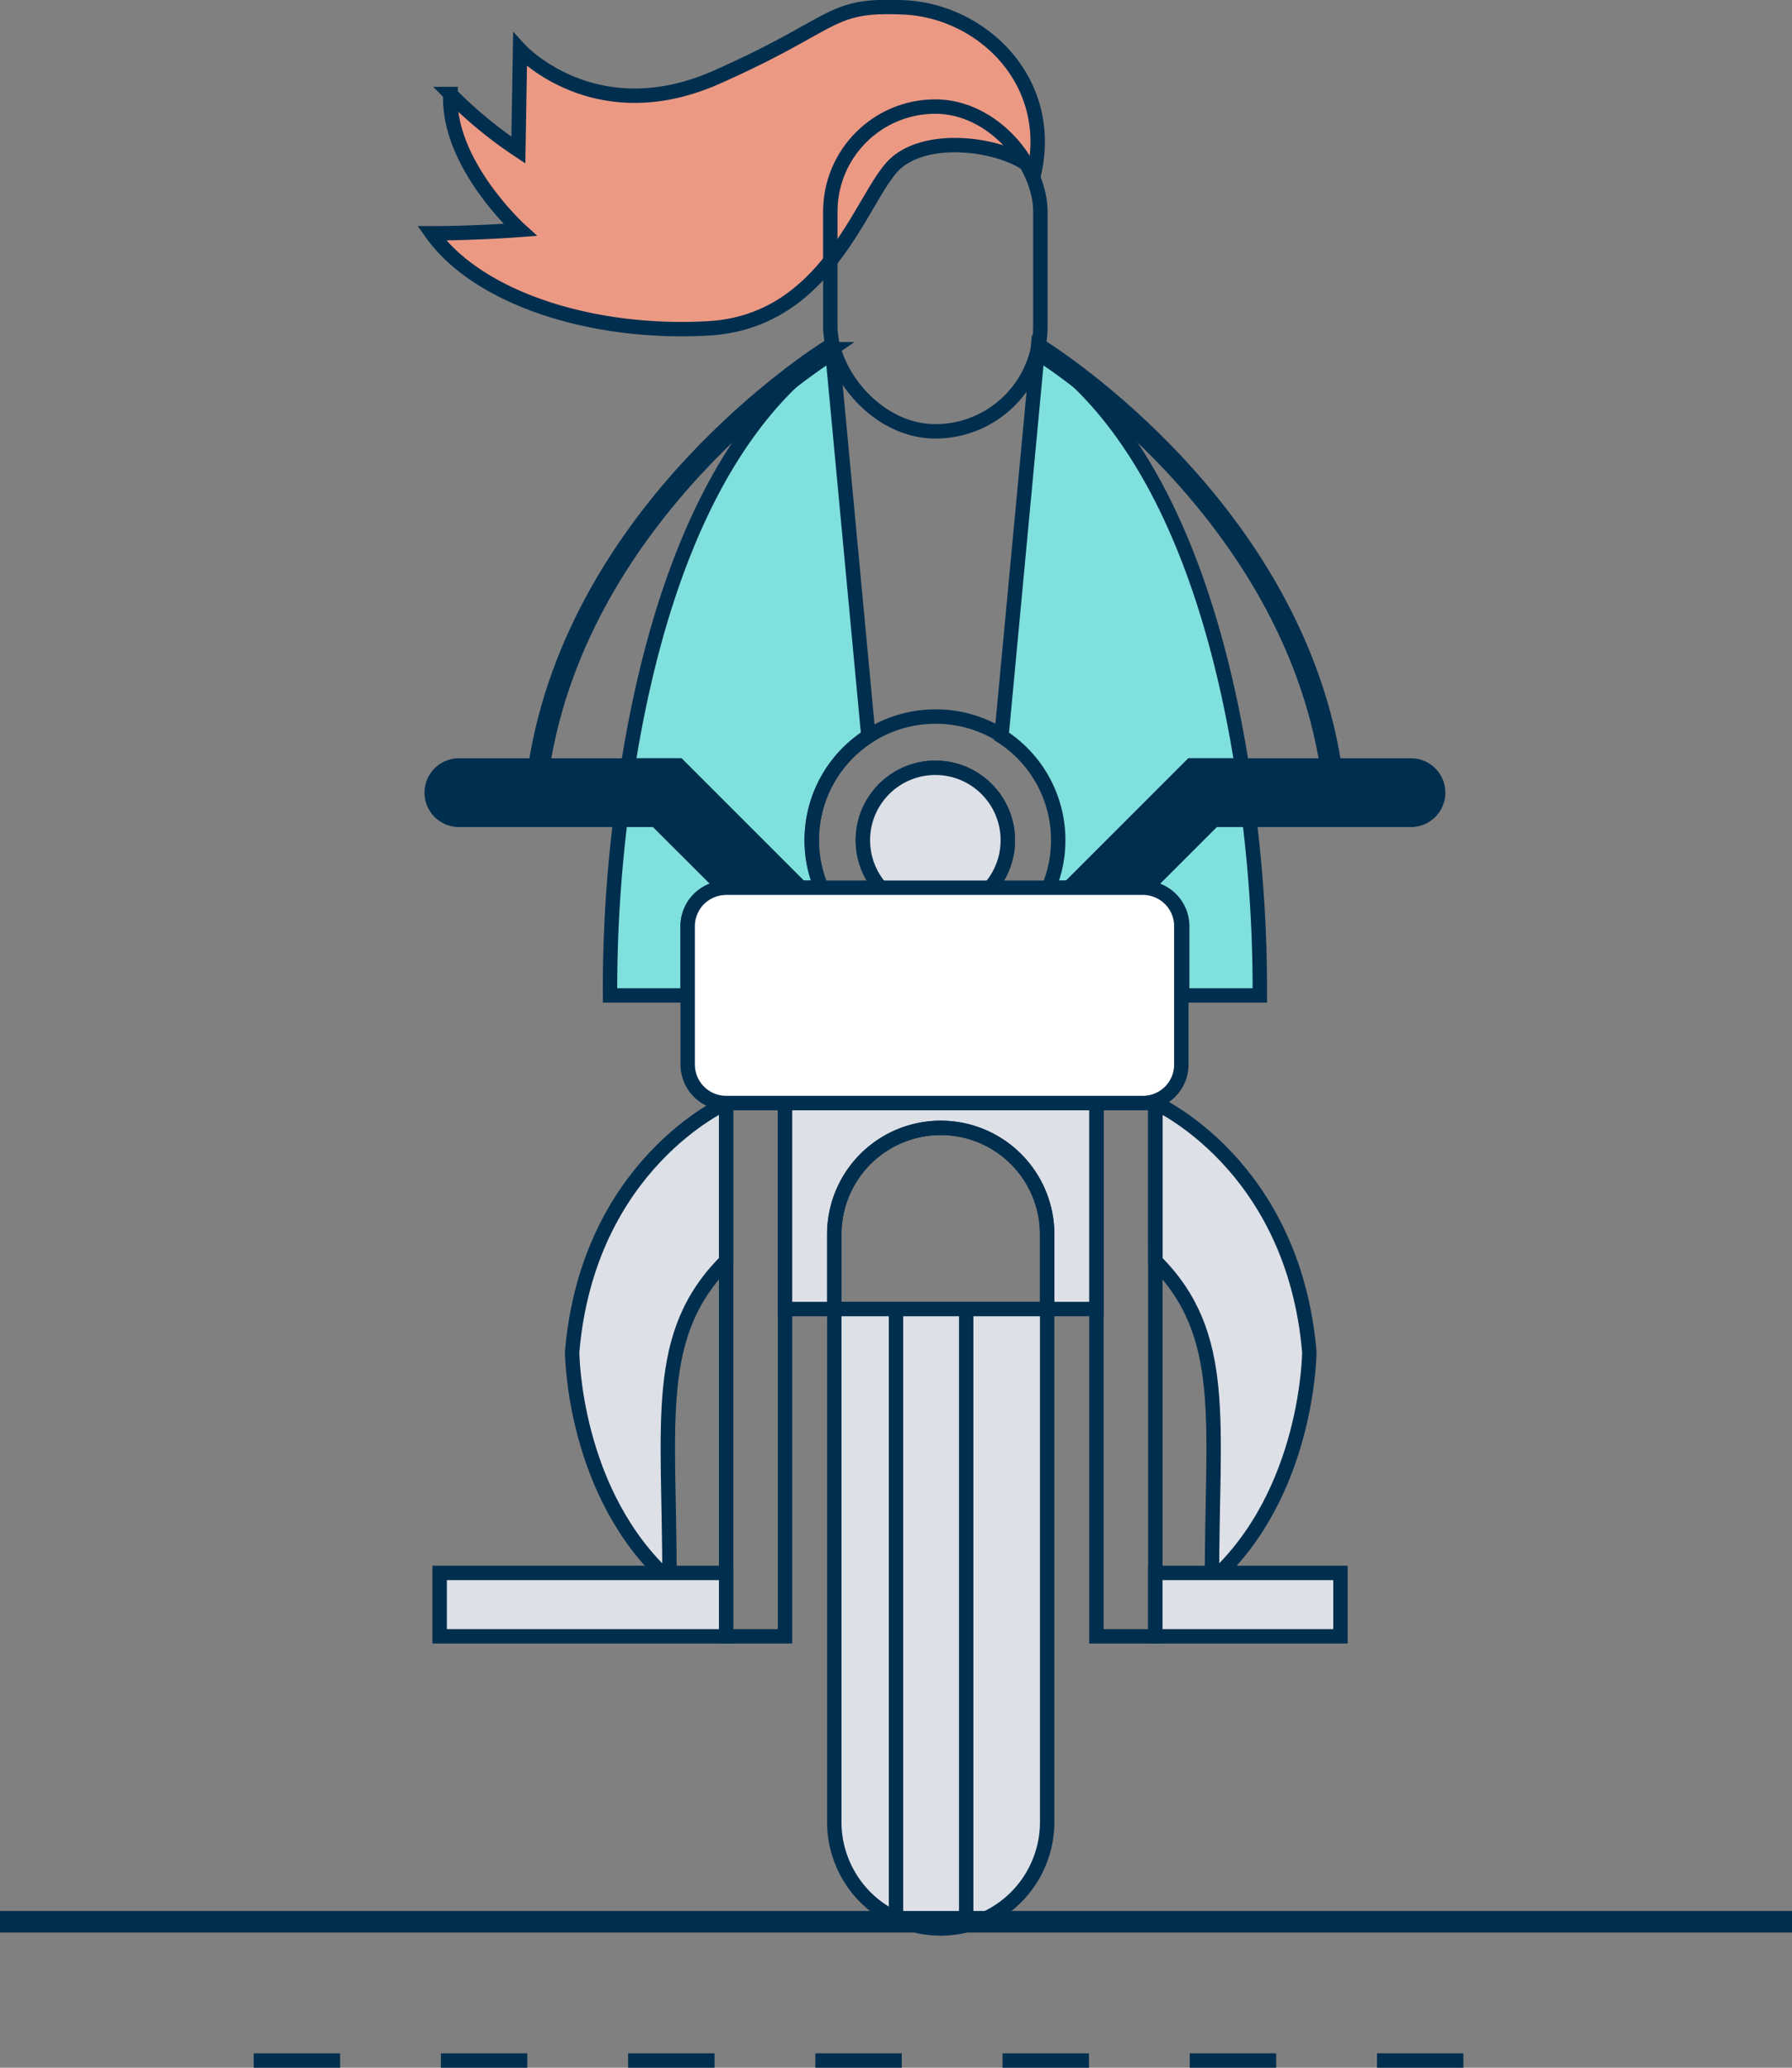 <svg xmlns="http://www.w3.org/2000/svg" width="124.43" height="143.573" viewBox="0 0 124.43 143.573">
  <rect x="0" y="0" width="124.43" height="143.573" fill="#808080" stroke="none"/>
  <g id="Group_1119" data-name="Group 1119" transform="translate(-1193.916 -406.208)">
    <path id="Path_3500" data-name="Path 3500" d="M1263.591,409.669s5.189,5.661,13.681,1.887,7.666-5.072,12.974-4.836,10.379,4.954,9.082,11.323c-1.828-1.828-7.666-2.713-9.907-.236s-4.6,10.733-12.738,11.2-16.04-2.123-19.225-6.6c3.067,0,6.133-.236,6.133-.236s-5.072-4.6-4.836-9.435a29.538,29.538,0,0,0,4.718,3.892Z" transform="translate(-33.565)" fill="#ec9984" stroke="#002e4e" stroke-miterlimit="10" stroke-width="1"/>
    <rect id="Rectangle_484" data-name="Rectangle 484" width="14.586" height="22.553" rx="7.293" transform="translate(1251.57 413.607)" fill="none" stroke="#002e4e" stroke-miterlimit="10" stroke-width="1"/>
    <path id="Path_3501" data-name="Path 3501" d="M1299.1,491.129a8.542,8.542,0,0,0,.66,3.3h-1.415l-8.492-8.492h-3.505c1.642-10.327,5.425-22.923,14.115-28.9a.319.319,0,0,0,.052-.033l2.524,26.905A8.565,8.565,0,0,0,1299.1,491.129Z" transform="translate(-48.825 -26.579)" fill="#80e0dd" stroke="#002e4e" stroke-miterlimit="10" stroke-width="1"/>
    <line id="Line_29" data-name="Line 29" x1="0.028" y1="0.297" transform="translate(1254.214 457.336)" fill="none" stroke="#002e4e" stroke-miterlimit="10" stroke-width="1"/>
    <path id="Path_3502" data-name="Path 3502" d="M1293.522,457.08c-1.028.642-17.474,11.167-20.286,28.9-.01.052-.019.108-.028.16" transform="translate(-41.884 -26.616)" fill="none" stroke="#002e4e" stroke-miterlimit="10" stroke-width="1.5"/>
    <circle id="Ellipse_34" data-name="Ellipse 34" cx="5.032" cy="5.032" r="5.032" transform="translate(1253.831 459.519)" fill="none" stroke="#002e4e" stroke-miterlimit="10" stroke-width="1"/>
    <circle id="Ellipse_35" data-name="Ellipse 35" cx="5.032" cy="5.032" r="5.032" transform="translate(1253.831 459.519)" fill="#dde0e6" stroke="#002e4e" stroke-miterlimit="10" stroke-width="1"/>
    <path id="Path_3503" data-name="Path 3503" d="M1330.555,519.716a8.582,8.582,0,1,1-8.586-8.586A8.543,8.543,0,0,1,1330.555,519.716Z" transform="translate(-63.103 -55.167)" fill="none" stroke="#002e4e" stroke-miterlimit="10" stroke-width="1"/>
    <path id="Path_3504" data-name="Path 3504" d="M1284.42,528.157h-5.336l-6.053-6.053h-13.686a1.887,1.887,0,0,1-1.887-1.887h0a1.887,1.887,0,0,1,1.887-1.887h15.248Z" transform="translate(-33.565 -58.97)" fill="#002e4e" stroke="#002e4e" stroke-miterlimit="10" stroke-width="1"/>
    <path id="Path_3505" data-name="Path 3505" d="M1291.619,531.057a2.662,2.662,0,0,0-2.529,2.666v4.8H1283.7a96.361,96.361,0,0,1,.722-12.191h2.467Z" transform="translate(-47.425 -63.196)" fill="#80e0dd" stroke="#002e4e" stroke-miterlimit="10" stroke-width="1"/>
    <path id="Path_3506" data-name="Path 3506" d="M1285.762,518.33c-.208,1.3-.382,2.566-.524,3.774" transform="translate(-48.239 -58.97)" fill="none" stroke="#002e4e" stroke-miterlimit="10" stroke-width="1"/>
    <path id="Path_3507" data-name="Path 3507" d="M1345.254,491.129a8.54,8.54,0,0,1-.661,3.3h1.415l8.492-8.492h3.505c-1.642-10.327-5.425-22.923-14.115-28.9a.324.324,0,0,1-.052-.033l-2.524,26.905A8.565,8.565,0,0,1,1345.254,491.129Z" transform="translate(-77.86 -26.579)" fill="#80e0dd" stroke="#002e4e" stroke-miterlimit="10" stroke-width="1"/>
    <path id="Path_3508" data-name="Path 3508" d="M1367.089,486.136c-.009-.052-.019-.109-.028-.16-2.812-17.729-19.258-28.254-20.286-28.9" transform="translate(-80.745 -26.616)" fill="none" stroke="#002e4e" stroke-miterlimit="10" stroke-width="1.5"/>
    <path id="Path_3509" data-name="Path 3509" d="M1348.435,528.157h5.336l6.053-6.053h13.686a1.887,1.887,0,0,0,1.887-1.887h0a1.887,1.887,0,0,0-1.887-1.887h-15.248Z" transform="translate(-81.621 -58.97)" fill="#002e4e" stroke="#002e4e" stroke-miterlimit="10" stroke-width="1"/>
    <path id="Path_3510" data-name="Path 3510" d="M1362.555,531.057a2.662,2.662,0,0,1,2.529,2.666v4.8h5.388a96.361,96.361,0,0,0-.722-12.191h-2.467Z" transform="translate(-89.08 -63.196)" fill="#80e0dd" stroke="#002e4e" stroke-miterlimit="10" stroke-width="1"/>
    <path id="Path_3511" data-name="Path 3511" d="M1377.219,522.1c-.142-1.208-.316-2.472-.524-3.774" transform="translate(-96.549 -58.97)" fill="none" stroke="#002e4e" stroke-miterlimit="10" stroke-width="1"/>
    <path id="Path_3512" data-name="Path 3512" d="M1288.818,568s-9.593,4.246-10.693,17.3c0,0,.039,9.828,6.762,15.844,0-11.087-1.179-17.063,3.931-22.173Z" transform="translate(-44.482 -85.207)" fill="#dde0e6" stroke="#002e4e" stroke-miterlimit="10" stroke-width="1"/>
    <path id="Path_3513" data-name="Path 3513" d="M1363.958,568s9.593,4.246,10.694,17.3c0,0-.04,9.828-6.762,15.844,0-11.087,1.179-17.063-3.931-22.173Z" transform="translate(-89.821 -85.207)" fill="#dde0e6" stroke="#002e4e" stroke-miterlimit="10" stroke-width="1"/>
    <rect id="Rectangle_485" data-name="Rectangle 485" width="4.089" height="37.034" transform="translate(1244.337 482.793)" fill="none" stroke="#002e4e" stroke-miterlimit="10" stroke-width="1"/>
    <rect id="Rectangle_486" data-name="Rectangle 486" width="4.089" height="37.034" transform="translate(1270.048 482.793)" fill="none" stroke="#002e4e" stroke-miterlimit="10" stroke-width="1"/>
    <rect id="Rectangle_487" data-name="Rectangle 487" width="19.893" height="4.403" transform="translate(1224.444 515.424)" fill="#dde0e6" stroke="#002e4e" stroke-miterlimit="10" stroke-width="1"/>
    <rect id="Rectangle_488" data-name="Rectangle 488" width="12.856" height="4.403" transform="translate(1274.137 515.424)" fill="#dde0e6" stroke="#002e4e" stroke-miterlimit="10" stroke-width="1"/>
    <path id="Path_3514" data-name="Path 3514" d="M1331.079,568v14.309h-3.42v-5.189a7.39,7.39,0,0,0-14.781,0v5.189h-3.42V568Z" transform="translate(-61.033 -85.207)" fill="#dde0e6" stroke="#002e4e" stroke-miterlimit="10" stroke-width="1"/>
    <path id="Path_3515" data-name="Path 3515" d="M1331.489,579.058v5.189h-14.781v-5.189a7.39,7.39,0,0,1,14.781,0Z" transform="translate(-64.862 -87.145)" fill="none" stroke="#002e4e" stroke-miterlimit="10" stroke-width="1"/>
    <path id="Path_3516" data-name="Path 3516" d="M1331.489,598.33v35.619a7.39,7.39,0,1,1-14.781,0V598.33Z" transform="translate(-64.862 -101.228)" fill="#dde0e6" stroke="#002e4e" stroke-miterlimit="10" stroke-width="1"/>
    <line id="Line_30" data-name="Line 30" y2="42.545" transform="translate(1256.131 497.102)" fill="none" stroke="#002e4e" stroke-miterlimit="10" stroke-width="1"/>
    <line id="Line_31" data-name="Line 31" y2="42.545" transform="translate(1261.006 497.102)" fill="none" stroke="#002e4e" stroke-miterlimit="10" stroke-width="1"/>
    <path id="Path_3517" data-name="Path 3517" d="M1329.407,539V548.6a2.672,2.672,0,0,1-2.67,2.675H1297.8a2.672,2.672,0,0,1-2.67-2.675V539a2.662,2.662,0,0,1,2.529-2.665.711.711,0,0,1,.141-.009h28.938A2.672,2.672,0,0,1,1329.407,539Z" transform="translate(-53.463 -68.478)" fill="#fff" stroke="#002e4e" stroke-miterlimit="10" stroke-width="1"/>
    <line id="Line_32" data-name="Line 32" x2="124.43" transform="translate(1193.916 539.647)" fill="none" stroke="#002e4e" stroke-miterlimit="10" stroke-width="1.5"/>
    <line id="Line_33" data-name="Line 33" x2="89.204" transform="translate(1211.529 549.281)" fill="none" stroke="#002e4e" stroke-miterlimit="10" stroke-width="1" stroke-dasharray="6 7"/>
  </g>
</svg>
